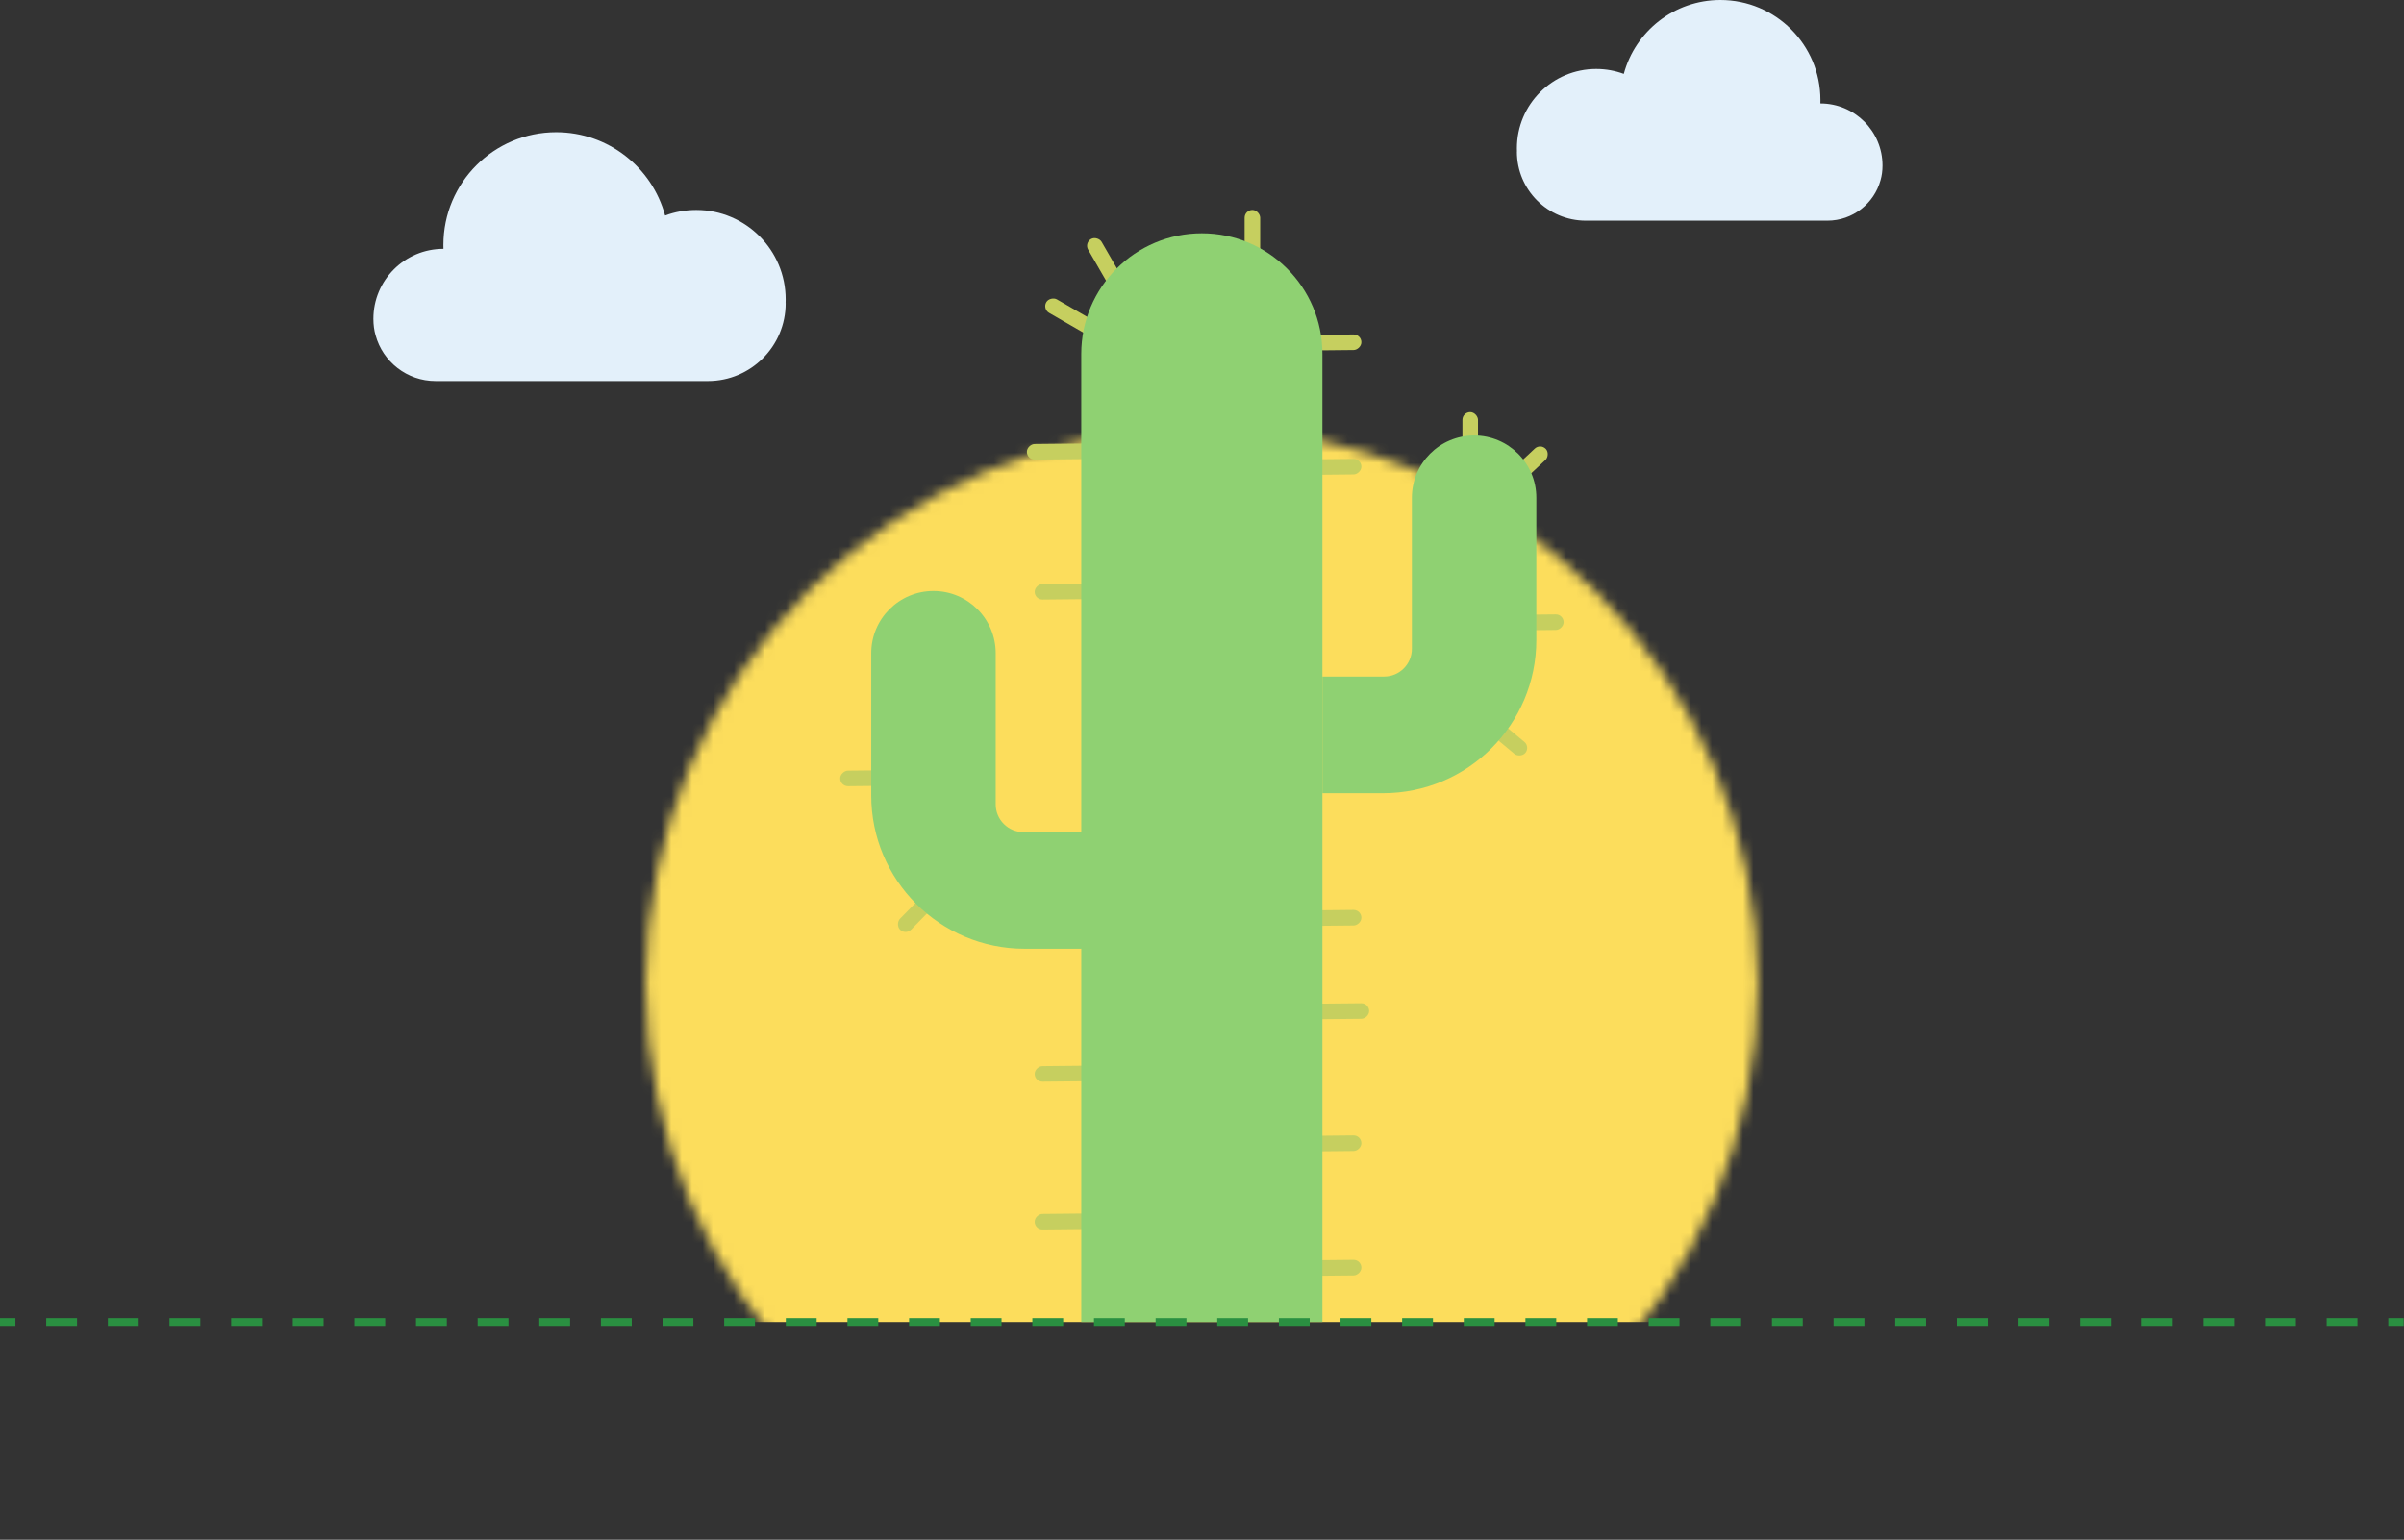 <svg width="231" height="148" viewBox="0 0 231 148" fill="none" xmlns="http://www.w3.org/2000/svg">
<rect x="0" y="0" width="231" height="148" fill="#333333" stroke="none"/>
<mask id="mask0_158_1919" style="mask-type:alpha" maskUnits="userSpaceOnUse" x="62" y="41" width="107" height="107">
<circle cx="115.485" cy="94.555" r="53.444" fill="#D9D9D9"/>
</mask>
<g mask="url(#mask0_158_1919)">
<rect x="29.899" y="36.626" width="181.636" height="90.444" fill="#FCDD5C"/>
</g>
<rect x="119.596" y="20.182" width="1.495" height="8.222" rx="0.747" fill="#C6CF5F"/>
<rect x="140.525" y="39.616" width="1.495" height="8.222" rx="0.747" fill="#C6CF5F"/>
<rect x="148.027" y="42.606" width="1.495" height="8.222" rx="0.747" transform="rotate(46.929 148.027 42.606)" fill="#C6CF5F"/>
<rect x="104.186" y="23.349" width="1.495" height="8.222" rx="0.747" transform="rotate(-30 104.186 23.349)" fill="#C6CF5F"/>
<rect x="100.162" y="29.699" width="1.495" height="8.222" rx="0.747" transform="rotate(-60 100.162 29.699)" fill="#C6CF5F"/>
<rect x="98.681" y="44.183" width="1.495" height="8.222" rx="0.747" transform="rotate(-90.571 98.681 44.183)" fill="#C6CF5F"/>
<rect x="99.429" y="57.638" width="1.495" height="8.222" rx="0.747" transform="rotate(-90.571 99.429 57.638)" fill="#C6CF5F"/>
<rect x="80.742" y="75.577" width="1.495" height="8.222" rx="0.747" transform="rotate(-90.571 80.742 75.577)" fill="#C6CF5F"/>
<rect x="87.027" y="89.889" width="1.495" height="8.222" rx="0.747" transform="rotate(-135.584 87.027 89.889)" fill="#C6CF5F"/>
<rect x="99.429" y="103.981" width="1.495" height="8.222" rx="0.747" transform="rotate(-90.571 99.429 103.981)" fill="#C6CF5F"/>
<rect x="123.348" y="98.001" width="1.495" height="8.222" rx="0.747" transform="rotate(-90.571 123.348 98.001)" fill="#C6CF5F"/>
<rect x="122.601" y="89.031" width="1.495" height="8.222" rx="0.747" transform="rotate(-90.571 122.601 89.031)" fill="#C6CF5F"/>
<rect x="142.035" y="60.627" width="1.495" height="8.222" rx="0.747" transform="rotate(-90.571 142.035 60.627)" fill="#C6CF5F"/>
<rect x="122.601" y="45.678" width="1.495" height="8.222" rx="0.747" transform="rotate(-90.571 122.601 45.678)" fill="#C6CF5F"/>
<rect x="122.601" y="33.718" width="1.495" height="8.222" rx="0.747" transform="rotate(-90.571 122.601 33.718)" fill="#C6CF5F"/>
<rect x="139.778" y="67.673" width="1.495" height="8.222" rx="0.747" transform="rotate(-50.175 139.778 67.673)" fill="#C6CF5F"/>
<rect x="122.601" y="110.708" width="1.495" height="8.222" rx="0.747" transform="rotate(-90.571 122.601 110.708)" fill="#C6CF5F"/>
<rect x="122.601" y="122.668" width="1.495" height="8.222" rx="0.747" transform="rotate(-90.571 122.601 122.668)" fill="#C6CF5F"/>
<rect x="99.429" y="118.183" width="1.495" height="8.222" rx="0.747" transform="rotate(-90.571 99.429 118.183)" fill="#C6CF5F"/>
<path d="M83.717 62.788C83.717 59.485 86.394 56.808 89.697 56.808C92.999 56.808 95.677 59.485 95.677 62.788V77.314C95.677 78.786 96.87 79.98 98.343 79.98H104.273V91.192H98.453C90.315 91.192 83.717 84.594 83.717 76.456V62.788Z" fill="#8FD172"/>
<path d="M147.626 47.838C147.626 44.536 144.949 41.859 141.646 41.859C138.344 41.859 135.667 44.536 135.667 47.838V62.365C135.667 63.837 134.473 65.03 133.001 65.03H127.071V76.243H132.89C141.029 76.243 147.626 69.645 147.626 61.507V47.838Z" fill="#8FD172"/>
<path d="M103.899 34.01C103.899 27.611 109.086 22.424 115.485 22.424C121.884 22.424 127.071 27.611 127.071 34.01V127.071H103.899V34.01Z" fill="#8FD172"/>
<path fill-rule="evenodd" clip-rule="evenodd" d="M35.879 30.646C35.879 26.931 38.891 23.919 42.606 23.919L42.612 23.919C42.608 23.795 42.606 23.671 42.606 23.545C42.606 17.559 47.459 12.707 53.444 12.707C58.451 12.707 62.665 16.102 63.91 20.716C64.841 20.37 65.848 20.182 66.899 20.182C71.646 20.182 75.495 24.03 75.495 28.778C75.495 28.904 75.492 29.029 75.487 29.151H75.495C75.495 33.28 72.148 36.626 68.02 36.626H41.859C39.105 36.626 36.785 34.765 36.091 32.231C35.953 31.755 35.879 31.228 35.879 30.646Z" fill="#E3F0FA"/>
<path fill-rule="evenodd" clip-rule="evenodd" d="M180.889 15.904C180.887 12.611 178.217 9.943 174.923 9.943L174.918 9.943C174.921 9.833 174.923 9.722 174.923 9.611C174.923 4.303 170.62 0 165.312 0C160.872 0 157.135 3.011 156.031 7.102C155.206 6.796 154.313 6.629 153.38 6.629C149.17 6.629 145.758 10.041 145.758 14.251C145.758 14.363 145.76 14.474 145.765 14.583H145.758C145.758 18.244 148.725 21.211 152.386 21.211H175.586C178.028 21.211 180.085 19.561 180.701 17.314C180.823 16.892 180.889 16.424 180.889 15.909C180.889 15.909 180.889 15.909 180.889 15.909" fill="#E3F0FA"/>
<path fill-rule="evenodd" clip-rule="evenodd" d="M1.481 127.444H0V126.697H1.481V127.444ZM7.403 127.444H4.442V126.697H7.403V127.444ZM13.325 127.444H10.364V126.697H13.325V127.444ZM19.247 127.444H16.286V126.697H19.247V127.444ZM25.17 127.444H22.209V126.697H25.17V127.444ZM31.092 127.444H28.131V126.697H31.092V127.444ZM37.014 127.444H34.053V126.697H37.014V127.444ZM42.937 127.444H39.975V126.697H42.937V127.444ZM48.859 127.444H45.898V126.697H48.859V127.444ZM54.781 127.444H51.82V126.697H54.781V127.444ZM60.704 127.444H57.742V126.697H60.704V127.444ZM66.626 127.444H63.665V126.697H66.626V127.444ZM72.548 127.444H69.587V126.697H72.548V127.444ZM78.471 127.444H75.509V126.697H78.471V127.444ZM84.393 127.444H81.432V126.697H84.393V127.444ZM90.315 127.444H87.354V126.697H90.315V127.444ZM96.237 127.444H93.276V126.697H96.237V127.444ZM102.16 127.444H99.198V126.697H102.16V127.444ZM108.082 127.444H105.121V126.697H108.082V127.444ZM114.004 127.444H111.043V126.697H114.004V127.444ZM119.927 127.444H116.965V126.697H119.927V127.444ZM125.849 127.444H122.888V126.697H125.849V127.444ZM131.771 127.444H128.81V126.697H131.771V127.444ZM137.693 127.444H134.732V126.697H137.693V127.444ZM143.616 127.444H140.655V126.697H143.616V127.444ZM149.538 127.444H146.577V126.697H149.538V127.444ZM155.46 127.444H152.499V126.697H155.46V127.444ZM161.383 127.444H158.421V126.697H161.383V127.444ZM167.305 127.444H164.344V126.697H167.305V127.444ZM173.227 127.444H170.266V126.697H173.227V127.444ZM179.149 127.444H176.188V126.697H179.149V127.444ZM185.072 127.444H182.111V126.697H185.072V127.444ZM190.994 127.444H188.033V126.697H190.994V127.444ZM196.916 127.444H193.955V126.697H196.916V127.444ZM202.839 127.444H199.878V126.697H202.839V127.444ZM208.761 127.444H205.8V126.697H208.761V127.444ZM214.683 127.444H211.722V126.697H214.683V127.444ZM220.606 127.444H217.644V126.697H220.606V127.444ZM226.528 127.444H223.567V126.697H226.528V127.444ZM230.97 127.444H229.489V126.697H230.97V127.444Z" fill="#2A9041"/>
</svg>
